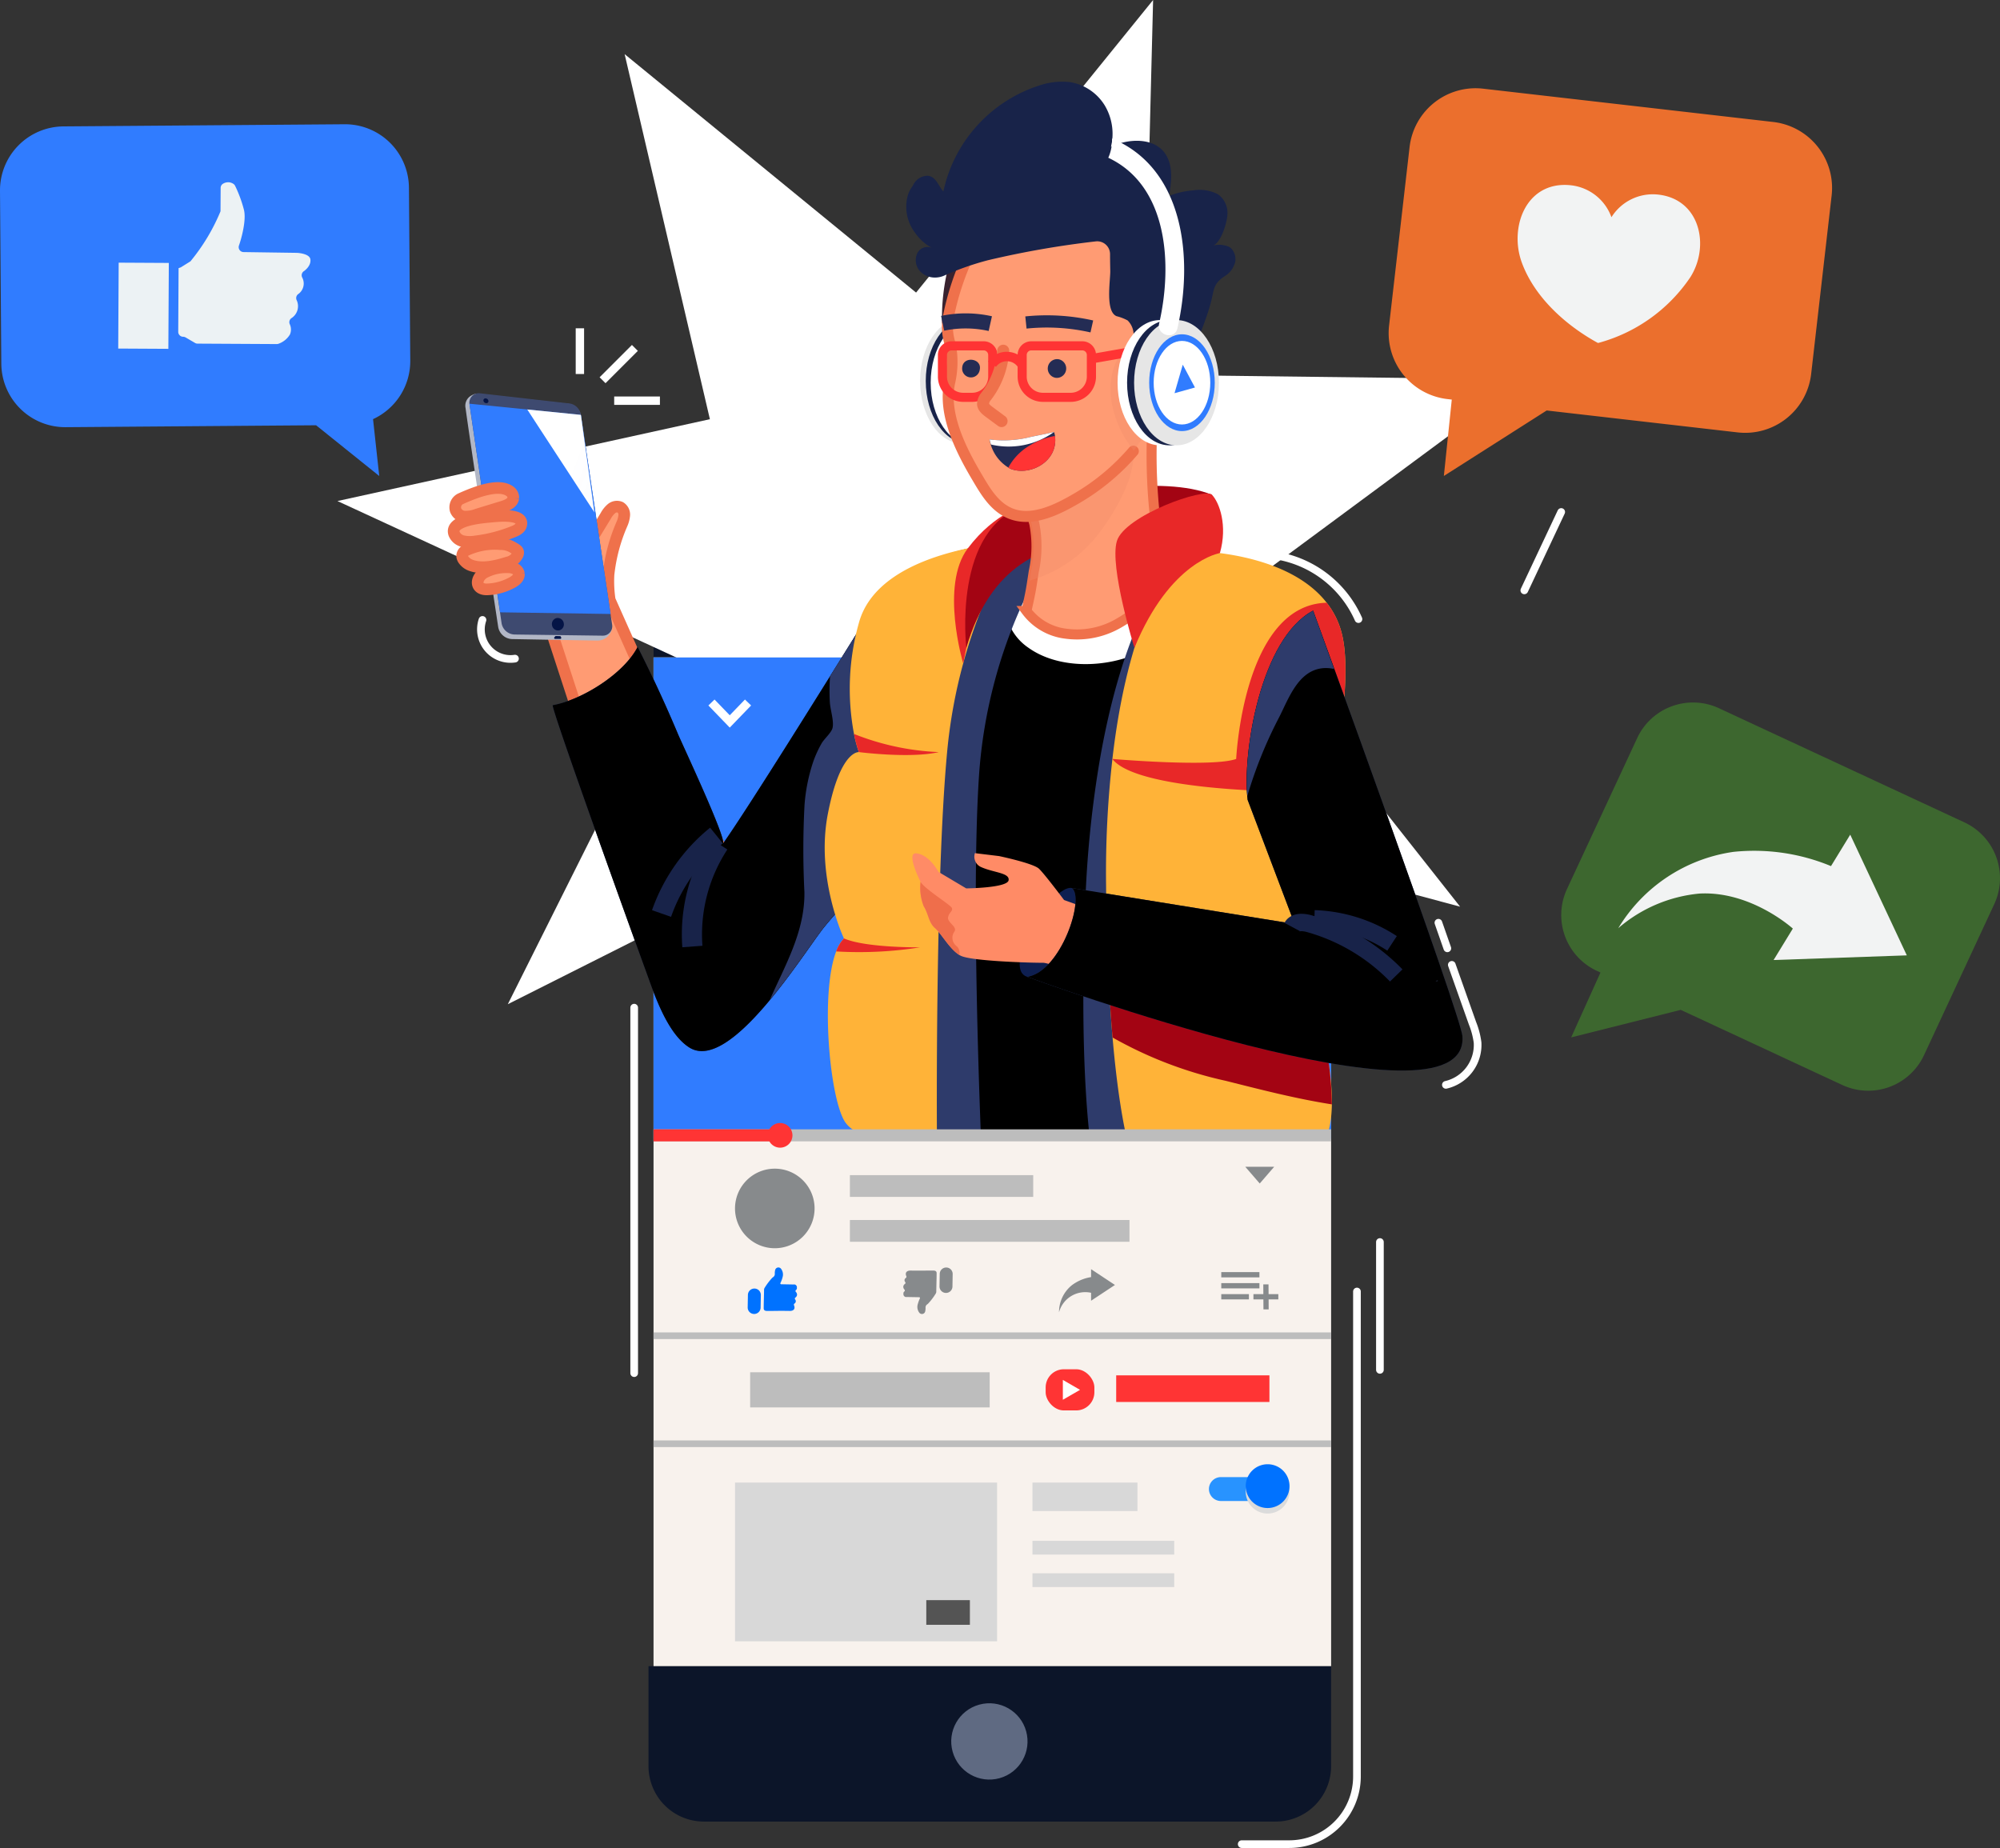 <svg xmlns="http://www.w3.org/2000/svg" xmlns:xlink="http://www.w3.org/1999/xlink" width="260.771" height="240.95" viewBox="0 0 260.771 240.95">
  <rect x="0" y="0" width="260.771" height="240.95" fill="#333333" stroke="none"/>
  <defs>
    <clipPath id="clip-path">
      <rect id="Rectángulo_327085" data-name="Rectángulo 327085" width="137.683" height="146.459" fill="none"/>
    </clipPath>
    <linearGradient id="linear-gradient" x1="6.247" y1="-8.894" x2="8.095" y2="-7.797" gradientUnits="objectBoundingBox">
      <stop offset="0" stop-color="#fff"/>
      <stop offset="0.229" stop-color="#fefefe" stop-opacity="0.988"/>
      <stop offset="0.365" stop-color="#fdfdfd" stop-opacity="0.957"/>
      <stop offset="0.477" stop-color="#fbfbfc" stop-opacity="0.902"/>
      <stop offset="0.576" stop-color="#f8f8fa" stop-opacity="0.824"/>
      <stop offset="0.667" stop-color="#f4f5f7" stop-opacity="0.718"/>
      <stop offset="0.751" stop-color="#eff1f4" stop-opacity="0.592"/>
      <stop offset="0.83" stop-color="#eaecef" stop-opacity="0.443"/>
      <stop offset="0.905" stop-color="#e3e6eb" stop-opacity="0.271"/>
      <stop offset="0.975" stop-color="#dcdfe6" stop-opacity="0.078"/>
      <stop offset="1" stop-color="#dadde4" stop-opacity="0"/>
    </linearGradient>
    <linearGradient id="linear-gradient-2" x1="6.646" y1="-9.764" x2="7.611" y2="-8.854" xlink:href="#linear-gradient"/>
  </defs>
  <g id="Grupo_877585" data-name="Grupo 877585" transform="translate(-59.27 -34.542)">
    <g id="Grupo_877524" data-name="Grupo 877524" transform="translate(103.27 34.541)">
      <path id="Trazado_619536" data-name="Trazado 619536" d="M267.412,183.948H179.071v-2.6a7.226,7.226,0,0,1,7.226-7.226h73.889a7.226,7.226,0,0,1,7.226,7.226Z" transform="translate(-137.856 -98.23)" fill="#0c1529"/>
      <g id="Grupo_877522" data-name="Grupo 877522" transform="translate(40.556 217.247)">
        <path id="Trazado_619537" data-name="Trazado 619537" d="M259.633,454.361H185.086a7.226,7.226,0,0,1-7.226-7.226V434.1h89v13.035A7.226,7.226,0,0,1,259.633,454.361Z" transform="translate(-177.86 -434.1)" fill="#0c1529"/>
        <circle id="Elipse_6943" data-name="Elipse 6943" cx="4.973" cy="4.973" r="4.973" transform="matrix(0.964, -0.267, 0.267, 0.964, 38.323, 6.344)" fill="#5f6a82"/>
      </g>
      <path id="Trazado_619538" data-name="Trazado 619538" d="M190.625,189.014l-20.565-45.969-44.578,22.431,22.5-44.963L103.27,99.871,151.83,89.2,140.713,41.6l38,31.09,30.906-38.147L208.38,83.409l49.715.6L218.5,113.29l31.146,39.469-48.2-12.928Z" transform="translate(-103.27 -34.541)" fill="#fff"/>
      <g id="Grupo_877523" data-name="Grupo 877523" transform="translate(41.211 85.724)">
        <path id="Trazado_619539" data-name="Trazado 619539" d="M267.413,323.718H179.065V192.2h88.348Z" transform="translate(-179.065 -192.204)" fill="#f8f2ed"/>
      </g>
    </g>
    <path id="Trazado_619535" data-name="Trazado 619535" d="M260.636,180.644a2.288,2.288,0,1,1-2.678-1.817A2.288,2.288,0,0,1,260.636,180.644Z" transform="translate(-69.734 -65.816)" fill="#5f6a82"/>
    <g id="Grupo_877538" data-name="Grupo 877538" transform="translate(144.481 186.674)">
      <g id="Grupo_877530" data-name="Grupo 877530" transform="translate(12.261 13.117)">
        <g id="Grupo_877525" data-name="Grupo 877525" transform="translate(0 0.009)">
          <path id="Rectángulo_327067" data-name="Rectángulo 327067" d="M.843,0H2.471a.844.844,0,0,1,.844.844v0a.843.843,0,0,1-.843.843H.844A.844.844,0,0,1,0,.843v0A.843.843,0,0,1,.843,0Z" transform="translate(0 6.049) rotate(-88.961)" fill="#0072ff"/>
          <path id="Trazado_619540" data-name="Trazado 619540" d="M207.693,340.452c-.03.067-.08.136.007.2.02.034.053.022.082.022l1.629.03a.149.149,0,0,0,.074-.01.387.387,0,0,1,.329.337,1.447,1.447,0,0,0,0,.182.3.3,0,0,1-.117.206.167.167,0,0,0-.009.263.539.539,0,0,1,.142.374.481.481,0,0,1-.2.343.172.172,0,0,0-.046.258.352.352,0,0,1-.089.532.183.183,0,0,0-.061.228c.2.467-.059.741-.56.732-.718-.013-1.437-.012-2.155,0q-.417,0-.834,0c-.2,0-.4-.079-.4-.319-.006-.509.048-2.119.044-2.422a.513.513,0,0,1,.088-.286,8.107,8.107,0,0,1,.96-1.265.992.992,0,0,1,.14-.117.483.483,0,0,0,.215-.428,1.726,1.726,0,0,1,.054-.525.433.433,0,0,1,.743-.15,1.226,1.226,0,0,1,.232,1.056A4.115,4.115,0,0,1,207.693,340.452Z" transform="translate(-203.38 -338.483)" fill="#0072ff" fill-rule="evenodd"/>
        </g>
        <g id="Grupo_877526" data-name="Grupo 877526" transform="translate(20.31)">
          <path id="Rectángulo_327068" data-name="Rectángulo 327068" d="M.844,0H2.471a.844.844,0,0,1,.844.844v0a.843.843,0,0,1-.843.843H.842A.842.842,0,0,1,0,.844v0A.844.844,0,0,1,.844,0Z" transform="translate(4.702 3.315) rotate(-88.979)" fill="#878a8c"/>
          <path id="Trazado_619541" data-name="Trazado 619541" d="M241.1,342.925c.03-.067.081-.136-.007-.2-.02-.034-.053-.022-.081-.022l-1.63-.029a.146.146,0,0,0-.073.01.387.387,0,0,1-.329-.337,1.444,1.444,0,0,0,0-.182.3.3,0,0,1,.117-.206.167.167,0,0,0,.009-.263.536.536,0,0,1-.142-.374.481.481,0,0,1,.2-.343.172.172,0,0,0,.046-.258.352.352,0,0,1,.089-.532.183.183,0,0,0,.061-.228c-.2-.467.059-.741.561-.732.718.013,1.436.011,2.155,0,.278,0,.556,0,.834,0,.2,0,.4.079.4.319.006.508-.047,2.119-.043,2.421a.512.512,0,0,1-.088.286,8.072,8.072,0,0,1-.96,1.265.956.956,0,0,1-.14.117.484.484,0,0,0-.214.428,1.71,1.71,0,0,1-.055.525.433.433,0,0,1-.743.15,1.23,1.23,0,0,1-.233-1.057A4.116,4.116,0,0,1,241.1,342.925Z" transform="translate(-238.97 -338.814)" fill="#878a8c" fill-rule="evenodd"/>
        </g>
        <path id="Trazado_619542" data-name="Trazado 619542" d="M280.484,341.978v1.033l3.114-2.057h0l-3.114-2.057v1.033a5.605,5.605,0,0,0-2.537,1.083,4.511,4.511,0,0,0-1.64,3.5,3.54,3.54,0,0,1,4.177-2.539Z" transform="translate(-235.696 -338.663)" fill="#878a8c"/>
        <g id="Grupo_877529" data-name="Grupo 877529" transform="translate(61.764 0.615)">
          <g id="Grupo_877527" data-name="Grupo 877527">
            <rect id="Rectángulo_327069" data-name="Rectángulo 327069" width="4.975" height="0.686" fill="#878a8c"/>
            <rect id="Rectángulo_327070" data-name="Rectángulo 327070" width="4.975" height="0.686" transform="translate(0 1.436)" fill="#878a8c"/>
            <rect id="Rectángulo_327071" data-name="Rectángulo 327071" width="3.604" height="0.686" transform="translate(0 2.872)" fill="#878a8c"/>
          </g>
          <g id="Grupo_877528" data-name="Grupo 877528" transform="translate(4.194 1.593)">
            <rect id="Rectángulo_327072" data-name="Rectángulo 327072" width="3.245" height="0.686" transform="translate(0 1.279)" fill="#878a8c"/>
            <path id="Trazado_619543" data-name="Trazado 619543" d="M325.31,345.793l-.021-3.262.681,0,.021,3.262Z" transform="translate(-324.004 -342.527)" fill="#878a8c"/>
          </g>
        </g>
      </g>
      <g id="Grupo_877531" data-name="Grupo 877531" transform="translate(10.623 41.174)">
        <rect id="Rectángulo_327073" data-name="Rectángulo 327073" width="34.17" height="20.695" fill="#d8d8d8"/>
        <rect id="Rectángulo_327074" data-name="Rectángulo 327074" width="5.685" height="3.215" transform="translate(24.941 15.33)" fill="#161616" opacity="0.68"/>
      </g>
      <g id="Grupo_877532" data-name="Grupo 877532" transform="translate(49.407 41.174)">
        <rect id="Rectángulo_327075" data-name="Rectángulo 327075" width="13.69" height="3.711" transform="translate(0)" fill="#d8d8d8"/>
        <rect id="Rectángulo_327076" data-name="Rectángulo 327076" width="18.483" height="1.795" transform="translate(0 7.594)" fill="#d8d8d8"/>
        <rect id="Rectángulo_327077" data-name="Rectángulo 327077" width="18.483" height="1.796" transform="translate(0 11.826)" fill="#d8d8d8"/>
      </g>
      <line id="Línea_2550" data-name="Línea 2550" x2="88.348" transform="translate(0 36.113)" fill="none" stroke="#bdbdbd" stroke-miterlimit="10" stroke-width="0.867"/>
      <g id="Grupo_877537" data-name="Grupo 877537" transform="translate(0 0.245)">
        <line id="Línea_2551" data-name="Línea 2551" x2="88.348" transform="translate(0 21.784)" fill="none" stroke="#bdbdbd" stroke-miterlimit="10" stroke-width="0.867"/>
        <g id="Grupo_877536" data-name="Grupo 877536" transform="translate(10.623)">
          <g id="Grupo_877533" data-name="Grupo 877533">
            <rect id="Rectángulo_327078" data-name="Rectángulo 327078" width="23.902" height="2.837" transform="translate(14.982 0.844)" fill="#bdbdbd"/>
            <rect id="Rectángulo_327079" data-name="Rectángulo 327079" width="36.451" height="2.837" transform="translate(14.982 6.694)" fill="#bdbdbd"/>
            <rect id="Rectángulo_327080" data-name="Rectángulo 327080" width="31.231" height="4.585" transform="translate(1.976 26.545)" fill="#bdbdbd"/>
            <path id="Trazado_619544" data-name="Trazado 619544" d="M208.978,319.979a5.187,5.187,0,1,1-5.188-5.187A5.187,5.187,0,0,1,208.978,319.979Z" transform="translate(-198.603 -314.792)" fill="#878a8c"/>
          </g>
          <g id="Grupo_877535" data-name="Grupo 877535" transform="translate(40.504 26.154)">
            <rect id="Rectángulo_327081" data-name="Rectángulo 327081" width="19.978" height="3.471" transform="translate(9.198 0.795)" fill="#ff3434"/>
            <g id="Grupo_877534" data-name="Grupo 877534">
              <rect id="Rectángulo_327082" data-name="Rectángulo 327082" width="6.353" height="5.368" rx="2.371" fill="#ff3434"/>
              <path id="Trazado_619545" data-name="Trazado 619545" d="M277.221,366.745v-1.294l1.121.647,1.121.647-1.121.647-1.121.647Z" transform="translate(-274.979 -364.06)" fill="#fffffd"/>
            </g>
          </g>
        </g>
      </g>
      <path id="Trazado_619546" data-name="Trazado 619546" d="M322.855,314.341h-1.885l.942,1.089.942,1.089.942-1.089.942-1.089Z" transform="translate(-243.814 -314.341)" fill="#878a8c"/>
      <path id="Trazado_619547" data-name="Trazado 619547" d="M313.811,391.872h5.62a1.563,1.563,0,0,0,1.559-1.558h0a1.563,1.563,0,0,0-1.559-1.559h-5.62a1.563,1.563,0,0,0-1.559,1.559h0A1.563,1.563,0,0,0,313.811,391.872Z" transform="translate(-239.836 -348.295)" fill="#2893ff"/>
      <path id="Trazado_619548" data-name="Trazado 619548" d="M321.076,389.849a2.855,2.855,0,1,0,2.854-2.854A2.855,2.855,0,0,0,321.076,389.849Z" transform="translate(-243.862 -347.492)" fill="#dbdbdb" style="mix-blend-mode: multiply;isolation: isolate"/>
      <path id="Trazado_619549" data-name="Trazado 619549" d="M321.076,388.527a2.855,2.855,0,1,0,2.854-2.855A2.855,2.855,0,0,0,321.076,388.527Z" transform="translate(-243.862 -346.888)" fill="#0072ff"/>
    </g>
    <g id="Grupo_877539" data-name="Grupo 877539" transform="translate(144.481 120.265)">
      <rect id="Rectángulo_327083" data-name="Rectángulo 327083" width="88.348" height="62.75" transform="translate(0)" fill="#307cff"/>
    </g>
    <g id="Grupo_877540" data-name="Grupo 877540" transform="translate(152.034 126.134)">
      <path id="Trazado_619550" data-name="Trazado 619550" d="M192.956,203l2.384,2.469L197.724,203" transform="translate(-192.956 -202.997)" fill="none" stroke="#fff" stroke-miterlimit="10" stroke-width="1.117"/>
    </g>
    <g id="Grupo_877578" data-name="Grupo 877578" transform="translate(116.73 36.557)">
      <g id="Grupo_877577" data-name="Grupo 877577" clip-path="url(#clip-path)">
        <g id="Grupo_877576" data-name="Grupo 877576" transform="translate(1.689 8.627)">
          <g id="Grupo_877546" data-name="Grupo 877546" transform="translate(0 32.162)">
            <g id="Grupo_877541" data-name="Grupo 877541" transform="translate(11.775 23.247)">
              <path id="Trazado_619551" data-name="Trazado 619551" d="M155.055,165.957c1.387-1.844,2.737-3.715,3.94-5.688l1.852-3.038a3.237,3.237,0,0,1,.752-.944,1.1,1.1,0,0,1,1.139-.17,1.117,1.117,0,0,1,.519,1.04,3.636,3.636,0,0,1-.32,1.177,22.481,22.481,0,0,0-1.732,6.563,16.381,16.381,0,0,0,.159,3.3l15.655,35.1-11.026,6.479-13.206-40.49" transform="translate(-152.788 -156.023)" fill="#ff9b73" stroke="#ef714b" stroke-linecap="round" stroke-linejoin="round" stroke-width="1.518"/>
            </g>
            <g id="Grupo_877542" data-name="Grupo 877542" transform="translate(1.536 8.463)">
              <path id="Trazado_619552" data-name="Trazado 619552" d="M133.975,130.819a1.51,1.51,0,0,1,.533-1.5,2.315,2.315,0,0,1,.884-.4l11.843,1.334a1.9,1.9,0,0,1,1.795,1.6l4.017,27.354a1.123,1.123,0,0,1-.041.552,1.924,1.924,0,0,1-1.9,1.366l-11.086-.195a1.9,1.9,0,0,1-1.795-1.6S134.368,133.866,133.975,130.819Z" transform="translate(-133.956 -128.871)" fill="#b2b7c6" fill-rule="evenodd"/>
              <path id="Trazado_619553" data-name="Trazado 619553" d="M153.516,159l-4.077-27.363a1.763,1.763,0,0,0-1.664-1.487l-11.588-1.315a1.232,1.232,0,0,0-1.265,1.448l4.181,28.526a1.764,1.764,0,0,0,1.664,1.487l11.484.152A1.232,1.232,0,0,0,153.516,159Z" transform="translate(-134.39 -128.833)" fill="#3e4a70" fill-rule="evenodd"/>
              <path id="Trazado_619554" data-name="Trazado 619554" d="M155.306,182.747a.794.794,0,0,0-.592.957.8.8,0,0,0,.929.645.794.794,0,0,0,.592-.957A.8.8,0,0,0,155.306,182.747Z" transform="translate(-143.419 -153.426)" fill="#041446" fill-rule="evenodd"/>
              <path id="Trazado_619555" data-name="Trazado 619555" d="M138.493,130.082a.262.262,0,0,0-.2.363.39.39,0,0,0,.415.255.262.262,0,0,0,.2-.363A.39.39,0,0,0,138.493,130.082Z" transform="translate(-135.928 -129.401)" fill="#041446" fill-rule="evenodd"/>
              <path id="Trazado_619556" data-name="Trazado 619556" d="M134.921,131.352c0,.026,0,.052.007.079l3.99,27.121,14.413.215-3.883-25.959Z" transform="translate(-134.396 -129.982)" fill="#307cff" fill-rule="evenodd"/>
              <path id="Trazado_619557" data-name="Trazado 619557" d="M150.513,135.394q3.5,5.376,7.018,10.747l-1.756-12.7-6.988-.7Q149.65,134.067,150.513,135.394Z" transform="translate(-140.723 -130.616)" fill-rule="evenodd" fill="url(#linear-gradient)" style="mix-blend-mode: hard-light;isolation: isolate"/>
              <path id="Trazado_619558" data-name="Trazado 619558" d="M147.695,143.515l1.26-.826-6.943-10.627-1.918-.192,2.77,4.241Q145.282,139.812,147.695,143.515Z" transform="translate(-136.757 -130.219)" fill-rule="evenodd" fill="url(#linear-gradient-2)" style="mix-blend-mode: hard-light;isolation: isolate"/>
              <path id="Trazado_619559" data-name="Trazado 619559" d="M155.366,187.438l.674,0a.125.125,0,0,0,.115-.173l-.046-.109a.125.125,0,0,0-.111-.076l-.527-.014a.125.125,0,0,0-.1.044l-.1.118A.124.124,0,0,0,155.366,187.438Z" transform="translate(-143.669 -155.406)" fill="#041446" fill-rule="evenodd"/>
            </g>
            <g id="Grupo_877543" data-name="Grupo 877543" transform="translate(0 20.815)">
              <path id="Trazado_619560" data-name="Trazado 619560" d="M138.144,173.463a7.3,7.3,0,0,0,3.279-.913c.43-.24.886-.618.846-1.1a.876.876,0,0,0-.481-.664,1.965,1.965,0,0,0-.836-.2,6.13,6.13,0,0,0-3.288.752C136.532,172.121,136.618,173.517,138.144,173.463Z" transform="translate(-133.762 -160.236)" fill="#ff9b73" stroke="#ef714b" stroke-miterlimit="10" stroke-width="1.518"/>
              <path id="Trazado_619561" data-name="Trazado 619561" d="M134.325,167.785c1.474.544,3.335.083,4.755-.375a1.877,1.877,0,0,0,1.351-1.043c.167-.546-.183-.6-.655-.919a3.078,3.078,0,0,0-1.62-.426,8.787,8.787,0,0,0-4.584.858.823.823,0,0,0-.4.745.987.987,0,0,0,.2.462A2.008,2.008,0,0,0,134.325,167.785Z" transform="translate(-132.06 -157.693)" fill="#ff9b73" stroke="#ef714b" stroke-miterlimit="10" stroke-width="1.518"/>
              <path id="Trazado_619562" data-name="Trazado 619562" d="M134.747,154.889l2.945-.9c.6-.184,1.315-.5,1.385-1.114a1.019,1.019,0,0,0-.461-.9c-1.357-.981-4.059-.064-6.326.955a1.241,1.241,0,0,0-.726,1.529,1.351,1.351,0,0,0,1.208.834,4.168,4.168,0,0,0,1.547-.268Z" transform="translate(-131.301 -151.55)" fill="#ff9b73" stroke="#ef714b" stroke-miterlimit="10" stroke-width="1.518"/>
              <path id="Trazado_619563" data-name="Trazado 619563" d="M131.192,160.589a1.634,1.634,0,0,0,1.166.967,4.29,4.29,0,0,0,1.59.029,19.5,19.5,0,0,0,4.993-1.286c.407-.165.854-.393.979-.807.482-1.607-3.088-1.213-3.825-1.143C135.057,158.445,130.56,158.754,131.192,160.589Z" transform="translate(-131.131 -154.61)" fill="#ff9b73" stroke="#ef714b" stroke-miterlimit="10" stroke-width="1.518"/>
            </g>
            <g id="Grupo_877544" data-name="Grupo 877544" transform="translate(12.912 36.423)">
              <path id="Trazado_619564" data-name="Trazado 619564" d="M209.152,182.322c-4.423-2.773-9.106-2.585-13.545-.441-5.1,8.2-15.159,24.376-18.516,29.138.466-.661-5.32-12.963-5.874-14.283q-2.425-5.773-5.259-11.362c-1.777,3.481-7.217,6.9-11.065,7.6-.45-.172,10.7,30.728,12.135,34.661,1.092,2.987,2.769,8.163,5.689,9.984,5.335,3.326,14.976-12.506,17.565-15.706,3.8-4.693,12.622-13.157,16.172-18.038,2.816-3.871,5.716-7.94,6.452-12.67a17.082,17.082,0,0,0,.04-4.692A10.336,10.336,0,0,0,209.152,182.322Z" transform="translate(-154.88 -180.256)" fill="#2e3b6b"/>
              <path id="Trazado_619565" data-name="Trazado 619565" d="M209.152,182.322c-4.423-2.773-9.106-2.585-13.545-.441-5.1,8.2-15.159,24.376-18.516,29.138.466-.661-5.32-12.963-5.874-14.283q-2.425-5.773-5.259-11.362c-1.777,3.481-7.217,6.9-11.065,7.6-.45-.172,10.7,30.728,12.135,34.661,1.092,2.987,2.769,8.163,5.689,9.984,5.335,3.326,14.976-12.506,17.565-15.706,3.8-4.693,12.622-13.157,16.172-18.038,2.816-3.871,5.716-7.94,6.452-12.67a17.082,17.082,0,0,0,.04-4.692A10.336,10.336,0,0,0,209.152,182.322Z" transform="translate(-154.88 -180.256)"/>
            </g>
            <path id="Trazado_619566" data-name="Trazado 619566" d="M236.7,186.507a10.336,10.336,0,0,0-3.8-4.186c-4.423-2.773-9.106-2.585-13.545-.441-1.271,2.043-2.849,4.58-4.554,7.311a25.954,25.954,0,0,0-.027,3.4c.057,1,.558,2.417.353,3.341-.137.62-1.078,1.417-1.421,2.01a14.278,14.278,0,0,0-1.124,2.474,23.139,23.139,0,0,0-1.11,5.558,110.2,110.2,0,0,0-.015,11.365c.073,5.16-2.518,9.537-4.524,14.089,3.133-3.77,5.886-8.028,7.1-9.524,3.8-4.693,12.622-13.157,16.172-18.038,2.816-3.871,5.716-7.94,6.452-12.67A17.082,17.082,0,0,0,236.7,186.507Z" transform="translate(-165.722 -143.833)" fill="#2e3b6b"/>
            <path id="Trazado_619567" data-name="Trazado 619567" d="M188.344,250.3a21.5,21.5,0,0,1,3.461-13.371" transform="translate(-157.217 -169.692)" fill="none" stroke="#182349" stroke-miterlimit="10" stroke-width="2.631"/>
            <path id="Trazado_619568" data-name="Trazado 619568" d="M180.987,245.07a22.755,22.755,0,0,1,7.161-10.169" transform="translate(-153.88 -168.766)" fill="none" stroke="#182349" stroke-miterlimit="10" stroke-width="2.631"/>
            <g id="Grupo_877545" data-name="Grupo 877545" transform="translate(16.461)">
              <path id="Trazado_619569" data-name="Trazado 619569" d="M161.407,119.228v-5.961" transform="translate(-161.407 -113.267)" fill="none" stroke="#fff" stroke-miterlimit="10" stroke-width="1.091"/>
              <path id="Trazado_619570" data-name="Trazado 619570" d="M166.844,122.188l4.215-4.215" transform="translate(-163.888 -115.414)" fill="none" stroke="#fff" stroke-miterlimit="10" stroke-width="1.091"/>
              <path id="Trazado_619571" data-name="Trazado 619571" d="M169.631,130.627h5.962" transform="translate(-165.159 -121.188)" fill="none" stroke="#fff" stroke-miterlimit="10" stroke-width="1.091"/>
            </g>
          </g>
          <g id="Grupo_877548" data-name="Grupo 877548" transform="translate(54.077 59.725)">
            <g id="Grupo_877547" data-name="Grupo 877547" transform="translate(0.071)">
              <path id="Trazado_619572" data-name="Trazado 619572" d="M284.82,255.182s-4.96,4.242-29.078,3.64c-18.624-.465-23.532-5.008-23.532-5.008s-3.9-76.751.919-82.946c3.507-4.5,10.359-6.4,19.283-6.818,3.366-.154,7.024-.1,10.912.1a36.809,36.809,0,0,1,8.149,1.354c9.967,2.845,16.926,9.434,17.958,14.578C290.728,186.539,284.82,255.182,284.82,255.182Z" transform="translate(-230.719 -163.961)" fill="#2e3b6b"/>
              <path id="Trazado_619573" data-name="Trazado 619573" d="M284.82,255.182s-4.96,4.242-29.078,3.64c-18.624-.465-23.532-5.008-23.532-5.008s-3.9-76.751.919-82.946c3.507-4.5,10.359-6.4,19.283-6.818,3.366-.154,7.024-.1,10.912.1a36.809,36.809,0,0,1,8.149,1.354c9.967,2.845,16.926,9.434,17.958,14.578C290.728,186.539,284.82,255.182,284.82,255.182Z" transform="translate(-230.719 -163.961)"/>
            </g>
            <path id="Trazado_619574" data-name="Trazado 619574" d="M284.474,175.975a6.547,6.547,0,0,0-2.67-10.2,16.837,16.837,0,0,0-12.235-.431c-3.119,1.116-6.3,3.983-6.23,7.544a6.983,6.983,0,0,0,3.031,5.345c4.014,2.884,10.329,2.654,14.632.585A9.347,9.347,0,0,0,284.474,175.975Z" transform="translate(-245.531 -164.162)" fill="#fff"/>
            <path id="Trazado_619575" data-name="Trazado 619575" d="M312.708,181.39c-1.03-4.983-7.648-11.278-17.148-14.2-3.648,2.241-8.8,11.593-11.491,28.22v.01a141.1,141.1,0,0,0-1.684,17.38c-1.134,29.568,1.9,38.033,1.9,38.033s19.073,2.5,24.759-.841C310.376,232.706,313.789,186.614,312.708,181.39Z" transform="translate(-254.106 -165.435)" fill="#2e3b6b"/>
            <path id="Trazado_619576" data-name="Trazado 619576" d="M254.547,166.525s-17.585,1.3-22.887,9.523a143.93,143.93,0,0,0-1.055,19.066,13.837,13.837,0,0,0,.572,1.525,1.128,1.128,0,0,0-.186.017,1.823,1.823,0,0,0-.4.14c-.082,18.053.932,41.095,1.475,52.034,4,2.524,13.472.654,13.472.654s-1.707-35.347-.54-53.4S254.547,166.525,254.547,166.525Z" transform="translate(-230.588 -165.131)" fill="#2e3b6b"/>
          </g>
          <g id="Grupo_877549" data-name="Grupo 877549" transform="translate(48.382 52.705)">
            <path id="Trazado_619577" data-name="Trazado 619577" d="M221.609,217.9c-2.045,5.332-.9,18.526,1.018,22,2.181,3.936,12.118,2.172,12.118,2.172s-.242-33.252,1.328-50.16,8.919-27.4,8.919-27.4-17.761.679-20.427,10.567a31.626,31.626,0,0,0-.63,14.465,16.833,16.833,0,0,0,.63,2.365.824.824,0,0,0-.155.01c-.572.107-2.521.979-3.888,8.056-1.619,8.356,2.1,16.228,2.1,16.228A4.64,4.64,0,0,0,221.609,217.9Z" transform="translate(-220.115 -157.191)" fill="#ffb338"/>
            <path id="Trazado_619578" data-name="Trazado 619578" d="M252.319,176.3s-3.053-10.162.6-15,7.614-5.646,7.614-5.646-4.915,4.686-5.57,7.756S252.319,176.3,252.319,176.3Z" transform="translate(-234.263 -153.15)" fill="#e82828"/>
            <path id="Trazado_619579" data-name="Trazado 619579" d="M261.754,153.552c5.2-1.565,17.85-3.958,24.232-1.333,0,0,.52,5.453-1.719,7.352s-23.974-9.174-30.314,12.6C253.952,172.172,252.058,156.468,261.754,153.552Z" transform="translate(-235.486 -151.049)" fill="#a30413"/>
            <path id="Trazado_619580" data-name="Trazado 619580" d="M238.194,212.912a33.53,33.53,0,0,1-11.052-2.365,16.832,16.832,0,0,0,.63,2.365S234.481,213.775,238.194,212.912Z" transform="translate(-223.321 -178.197)" fill="#e82828"/>
            <path id="Trazado_619581" data-name="Trazado 619581" d="M222.862,261.276a51.019,51.019,0,0,0,10.945-.533s-7.1.077-9.927-1.164A4.64,4.64,0,0,0,222.862,261.276Z" transform="translate(-221.368 -200.57)" fill="#e82828"/>
          </g>
          <g id="Grupo_877568" data-name="Grupo 877568" transform="translate(59.016)">
            <g id="Grupo_877550" data-name="Grupo 877550" transform="translate(1.802 30.862)">
              <ellipse id="Elipse_6944" data-name="Elipse 6944" cx="5.532" cy="8.166" rx="5.532" ry="8.166" fill="#e6e6e6"/>
              <ellipse id="Elipse_6945" data-name="Elipse 6945" cx="5.532" cy="8.166" rx="5.532" ry="8.166" transform="translate(0.738)" fill="#182349"/>
              <ellipse id="Elipse_6946" data-name="Elipse 6946" cx="5.532" cy="8.166" rx="5.532" ry="8.166" transform="translate(1.379 0.227)" fill="#fff"/>
            </g>
            <g id="Grupo_877551" data-name="Grupo 877551" transform="translate(14.993 43.477)">
              <path id="Trazado_619582" data-name="Trazado 619582" d="M269.258,148.555a15.4,15.4,0,0,1-.081,6.23c-.341,2.247-.357,2.443-.848,4.655-.035.157-.064.316-.1.475a7.53,7.53,0,0,0,5.154,2.963,10.791,10.791,0,0,0,6.208-1.015c1.77-.865,5.406-3.394,6.725-6.177-.069-.315-.142-.626-.206-.946a74.158,74.158,0,0,1-1.455-19.218c.038-.7-4.38-.833-4.848-.8a9.922,9.922,0,0,0-5.222,1.861c-1.121.881-1.7,2.228-2.635,3.327a39.42,39.42,0,0,0-4.035,5.231,16.2,16.2,0,0,0,.717,1.525A16.172,16.172,0,0,1,269.258,148.555Z" transform="translate(-267.552 -134.371)" fill="#ff9b73" stroke="#ef714b" stroke-miterlimit="10" stroke-width="1.308"/>
              <path id="Trazado_619583" data-name="Trazado 619583" d="M268,146.51a15.869,15.869,0,0,1,.61,1.841h0a15.156,15.156,0,0,1-.089,6.086l-.078.512c-.04.268-.075.5-.108.707a17.263,17.263,0,0,0,9.406-6.668,27.4,27.4,0,0,0,3.007-5.125c1.46-3.219,1.428-6.271.966-9.7-1.158-.09-2.221-.085-2.238-.08a10.283,10.283,0,0,0-5.414,1.936,8.7,8.7,0,0,0-1.76,2.1,14.078,14.078,0,0,1-.926,1.277l-.594.7a33.28,33.28,0,0,0-3.476,4.581c-.123.206-.1.276.52,1.5C267.913,146.335,267.982,146.469,268,146.51Z" transform="translate(-267.248 -134.076)" fill="#ef8b67" opacity="0.3" style="mix-blend-mode: multiply;isolation: isolate"/>
            </g>
            <g id="Grupo_877564" data-name="Grupo 877564">
              <path id="Trazado_619584" data-name="Trazado 619584" d="M258.306,137.247q.055.273.11.546" transform="translate(-248.175 -92.047)" fill="none"/>
              <g id="Grupo_877552" data-name="Grupo 877552">
                <path id="Trazado_619585" data-name="Trazado 619585" d="M249.81,88.333a27.2,27.2,0,0,0-1.559,9.86l5.907-8.285c1.305-1.831,3.606-4.878,2.541-7.289-1.219-2.76-3.855.506-4.753,1.743A17.318,17.318,0,0,0,249.81,88.333Z" transform="translate(-243.586 -66.628)" fill="#39222f"/>
                <path id="Trazado_619586" data-name="Trazado 619586" d="M273.757,115.634a28.913,28.913,0,0,1-7.292,6.1c-2.563,1.5-6.176,3.387-9.165,1.824-1.854-.969-2.914-2.831-3.93-4.547-2.09-3.53-4.487-8.242-3.542-12.418a11.837,11.837,0,0,0,.061-4.884,7.138,7.138,0,0,1-.275-3.446,35,35,0,0,1,2.887-8.651c2.047-3.858,7.185-5.948,11.467-6.233a14.3,14.3,0,0,1,7.827,1.638c9.313,5.132,11.556,14.184,8.556,21.364" transform="translate(-244.151 -67.453)" fill="#ff9b73" stroke="#ef714b" stroke-linecap="round" stroke-miterlimit="10" stroke-width="1.433"/>
                <path id="Trazado_619587" data-name="Trazado 619587" d="M292.125,114.447c-5.15,3.541-3.9,10.521-.437,14.792l6.54-9.175a16.062,16.062,0,0,0,1.238-5.691A6.781,6.781,0,0,0,292.125,114.447Z" transform="translate(-262.029 -81.134)" fill="#ef8b67" opacity="0.3" style="mix-blend-mode: multiply;isolation: isolate"/>
                <path id="Trazado_619588" data-name="Trazado 619588" d="M282.083,75.915a1.525,1.525,0,0,0-.314-.253,3.2,3.2,0,0,0-2.247-.128c1.182-.222,1.983-3.117,2.022-4.066a3,3,0,0,0-1.223-2.657,5.194,5.194,0,0,0-3.249-.515,10.574,10.574,0,0,0-3.127.721c.284-1.786.539-3.739-.378-5.3-1.417-2.409-4.991-2.2-7.2-1.1a7.225,7.225,0,0,0-.809-5.384,6.547,6.547,0,0,0-4.476-3.045,9.251,9.251,0,0,0-4.209.479,18.625,18.625,0,0,0-12.366,13.773c-.657-.724-.941-1.949-2.041-2.051a2.105,2.105,0,0,0-1.941,1.315,3.674,3.674,0,0,0-.705,1.442,5.6,5.6,0,0,0,1.043,4.737,6.135,6.135,0,0,0,2.312,1.988,1.488,1.488,0,0,0-2.078.642,2.164,2.164,0,0,0,.4,2.362,2.7,2.7,0,0,0,2.242.768,2.853,2.853,0,0,0,.859-.227,36.955,36.955,0,0,1,5.716-2.011,120.212,120.212,0,0,1,14.121-2.464,1.674,1.674,0,0,1,1.806,1.682c0,1,.028,2.076.029,2.216,0,1.342-.657,5.26.826,5.86a6.177,6.177,0,0,1,1.439.556,2.644,2.644,0,0,1,.76,2.2,3.78,3.78,0,0,0,.449,2.33c1.234,1.633,2.5-2.2,3.222.592a32.638,32.638,0,0,0,1.681,4.354c.454-.907.884-1.827,1.3-2.753.766-.667,1.365-2.66,1.751-4.216.593-1.568,1.224-3.128,1.662-4.748.466-1.728.264-2.514,1.827-3.527a3,3,0,0,0,1.355-1.805A2.005,2.005,0,0,0,282.083,75.915Z" transform="translate(-239.672 -54.115)" fill="#182349"/>
              </g>
              <g id="Grupo_877557" data-name="Grupo 877557" transform="translate(4.741 31.2)">
                <g id="Grupo_877553" data-name="Grupo 877553" transform="translate(13.724 4.982)">
                  <path id="Trazado_619589" data-name="Trazado 619589" d="M274.665,123.1a1.226,1.226,0,0,1,.309-2.432,1.226,1.226,0,0,1-.309,2.432Z" transform="translate(-273.634 -120.66)" fill="#242c54"/>
                </g>
                <g id="Grupo_877554" data-name="Grupo 877554" transform="translate(2.536 5.065)">
                  <path id="Trazado_619590" data-name="Trazado 619590" d="M253.065,121.872l.01-.09c.164-1.485,2.566-1.166,2.292.291l-.016.089a1.153,1.153,0,0,1-2.285-.291Z" transform="translate(-253.056 -120.813)" fill="#242c54"/>
                </g>
                <g id="Grupo_877555" data-name="Grupo 877555">
                  <path id="Trazado_619591" data-name="Trazado 619591" d="M276.957,112.273a26.714,26.714,0,0,0-8.592-.513" transform="translate(-257.505 -111.553)" fill="none" stroke="#242c54" stroke-miterlimit="10" stroke-width="1.596"/>
                  <path id="Trazado_619592" data-name="Trazado 619592" d="M254.607,111.852a14.722,14.722,0,0,0-6.215-.044" transform="translate(-248.392 -111.498)" fill="none" stroke="#242c54" stroke-miterlimit="10" stroke-width="1.966"/>
                </g>
                <g id="Grupo_877556" data-name="Grupo 877556" transform="translate(6.118 14.486)">
                  <path id="Trazado_619593" data-name="Trazado 619593" d="M262.628,143.029c2.445.748,5.8-1.03,5.572-4.127a3.931,3.931,0,0,0-.066-.484,1.359,1.359,0,0,0-.1-.277c-1.01.245-2.044.431-3.039.644a14.214,14.214,0,0,1-5.35.324,5.3,5.3,0,0,0,2.762,3.845C262.479,142.98,262.553,143.006,262.628,143.029Z" transform="translate(-259.644 -138.14)" fill="#242c54"/>
                  <path id="Trazado_619594" data-name="Trazado 619594" d="M270.213,139.094a9.186,9.186,0,0,0-3.3,1.246,7.4,7.4,0,0,0-2.784,2.887,2.9,2.9,0,0,0,.324.161c.073.027.147.053.222.076,2.445.748,5.8-1.03,5.572-4.127C270.24,139.255,270.225,139.175,270.213,139.094Z" transform="translate(-261.69 -138.575)" fill="#ff3434"/>
                  <path id="Trazado_619595" data-name="Trazado 619595" d="M268.037,138.148l0-.008c-1.01.245-2.044.431-3.039.644a14.2,14.2,0,0,1-5.35.324,6.521,6.521,0,0,0,.179.662A10.152,10.152,0,0,0,268.037,138.148Z" transform="translate(-259.644 -138.14)" fill="#fff"/>
                </g>
              </g>
              <g id="Grupo_877562" data-name="Grupo 877562" transform="translate(4.124 33.524)">
                <g id="Grupo_877558" data-name="Grupo 877558" transform="translate(10.396 0.332)">
                  <path id="Trazado_619596" data-name="Trazado 619596" d="M273.307,124.282h-3.639a3.294,3.294,0,0,1-3.291-3.291v-2.824a1.786,1.786,0,0,1,1.784-1.784h6.651a1.786,1.786,0,0,1,1.784,1.784v2.824A3.294,3.294,0,0,1,273.307,124.282Zm-5.145-6.713a.6.6,0,0,0-.6.6v2.824a2.108,2.108,0,0,0,2.1,2.105h3.639a2.107,2.107,0,0,0,2.1-2.105v-2.824a.6.6,0,0,0-.6-.6Z" transform="translate(-266.378 -116.383)" fill="#ff3434"/>
                </g>
                <g id="Grupo_877559" data-name="Grupo 877559" transform="translate(0 0.332)">
                  <path id="Trazado_619597" data-name="Trazado 619597" d="M251.722,124.282h-1.173a3.294,3.294,0,0,1-3.291-3.291v-2.824a1.787,1.787,0,0,1,1.785-1.784h4.185a1.786,1.786,0,0,1,1.784,1.784v2.824A3.294,3.294,0,0,1,251.722,124.282Zm-2.679-6.713a.6.6,0,0,0-.6.6v2.824a2.108,2.108,0,0,0,2.1,2.105h1.173a2.108,2.108,0,0,0,2.1-2.105v-2.824a.6.6,0,0,0-.6-.6Z" transform="translate(-247.258 -116.383)" fill="#ff3434"/>
                </g>
                <path id="Trazado_619598" data-name="Trazado 619598" d="M260.712,118.641a10.819,10.819,0,0,1-2.244,5.974,1.569,1.569,0,0,0-.386,1.024c.06.418.461.737.834,1.012l1.581,1.17" transform="translate(-252.194 -117.081)" fill="none" stroke="#ef714b" stroke-linecap="round" stroke-linejoin="round" stroke-width="1.563"/>
                <g id="Grupo_877560" data-name="Grupo 877560" transform="translate(6.549 1.703)">
                  <path id="Trazado_619599" data-name="Trazado 619599" d="M263.206,120.924a1.744,1.744,0,0,0-1.422-.79,1.771,1.771,0,0,0-1.462.732l-1.021-.679a2.887,2.887,0,0,1,2.508-1.279,2.971,2.971,0,0,1,2.447,1.385Z" transform="translate(-259.302 -118.905)" fill="#ff3434"/>
                </g>
                <g id="Grupo_877561" data-name="Grupo 877561" transform="translate(20.04)">
                  <rect id="Rectángulo_327084" data-name="Rectángulo 327084" width="11.478" height="1.226" transform="translate(0 1.984) rotate(-9.953)" fill="#ff3434"/>
                </g>
              </g>
              <g id="Grupo_877563" data-name="Grupo 877563" transform="translate(31.239 32.962)">
                <path id="Trazado_619600" data-name="Trazado 619600" d="M297.126,119.024a7.584,7.584,0,0,1,.148-1.072,4.334,4.334,0,0,1,1.693-2.735,2.645,2.645,0,0,1,3.076.029,3.664,3.664,0,0,1,1.024,2.8,11.491,11.491,0,0,1-2.555,7.44,2.689,2.689,0,0,1-1.6,1.114c-.661.089-1.422-.47-1.288-1.123" transform="translate(-297.126 -114.738)" fill="#ff9b73" stroke="#ef714b" stroke-linecap="round" stroke-linejoin="round" stroke-width="1.372"/>
                <path id="Trazado_619601" data-name="Trazado 619601" d="M302.894,121.445a2.46,2.46,0,0,0-.163-.89.738.738,0,0,0-1.38-.078,2.432,2.432,0,0,0-.252.816q-.3,1.65-.609,3.3" transform="translate(-298.661 -117.155)" fill="none" stroke="#ef714b" stroke-linecap="round" stroke-linejoin="round" stroke-width="1.451"/>
              </g>
            </g>
            <g id="Grupo_877567" data-name="Grupo 877567" transform="translate(26.339 7.427)">
              <g id="Grupo_877565" data-name="Grupo 877565" transform="translate(1.213 23.663)">
                <ellipse id="Elipse_6947" data-name="Elipse 6947" cx="5.532" cy="8.166" rx="5.532" ry="8.166" fill="#fff"/>
                <ellipse id="Elipse_6948" data-name="Elipse 6948" cx="5.532" cy="8.166" rx="5.532" ry="8.166" transform="translate(1.238)" fill="#182349"/>
                <ellipse id="Elipse_6949" data-name="Elipse 6949" cx="5.532" cy="8.166" rx="5.532" ry="8.166" transform="translate(2.152)" fill="#e6e6e6"/>
                <ellipse id="Elipse_6950" data-name="Elipse 6950" cx="4.275" cy="6.31" rx="4.275" ry="6.31" transform="translate(4.121 1.856)" fill="#307cff"/>
                <ellipse id="Elipse_6951" data-name="Elipse 6951" cx="3.691" cy="5.449" rx="3.691" ry="5.449" transform="translate(4.704 2.718)" fill="#fff"/>
                <path id="Trazado_619602" data-name="Trazado 619602" d="M304,125.716,305.075,122l1.59,2.973Z" transform="translate(-296.576 -116.181)" fill="#307cff"/>
              </g>
              <g id="Grupo_877566" data-name="Grupo 877566">
                <path id="Trazado_619603" data-name="Trazado 619603" d="M288.608,67.774a5.77,5.77,0,0,1-.494,2.5c7.759,3.642,8.412,13.868,6.633,21.6-.356,1.545,2.021,2.2,2.377.656C299.235,83.361,297.993,71.664,288.608,67.774Z" transform="translate(-288.114 -67.774)" fill="#fff"/>
              </g>
            </g>
          </g>
          <g id="Grupo_877569" data-name="Grupo 877569" transform="translate(85.062 53.707)">
            <path id="Trazado_619604" data-name="Trazado 619604" d="M287.582,210.223c.242,27.939,3.5,35.938,3.5,35.938s20.582,2.666,24.295-1.454,0-17.13,0-17.13a53.412,53.412,0,0,0,1.7-5.09l.01-.009c.368-1.29.756-2.773,1.086-4.373.339-1.58.62-3.286.814-5.022a18.46,18.46,0,0,0-1.541-9.946,11.354,11.354,0,0,0-1.289-2.172s3.936-16.219,2.191-23.4a10.709,10.709,0,0,0-2-4.14c-5.226-6.738-17.373-6.738-17.373-6.738-3.412.931-8.589,9.918-10.567,27.106v.01A131.225,131.225,0,0,0,287.582,210.223Z" transform="translate(-287.577 -159.185)" fill="#ffb338"/>
            <path id="Trazado_619605" data-name="Trazado 619605" d="M317.357,286.568a42.766,42.766,0,0,0-1.294-9.884c-2.307-.653-5.013-.42-7.5-.666a77.156,77.156,0,0,1-11.974-2.111c-1.892-.5-3.752-1.111-5.624-1.678-.648-.2-1.622-.6-2.651-.918.129,2.407.283,4.578.452,6.538A52.893,52.893,0,0,0,303.53,283.5C308.05,284.636,312.689,285.839,317.357,286.568Z" transform="translate(-287.913 -206.924)" fill="#a30413"/>
            <path id="Trazado_619606" data-name="Trazado 619606" d="M289.083,199.444l.01.01c3.093,4.014,21.474,4.207,21.474,4.207s12.118,17.78,3.393,23.267c-8.56,5.39-23.887,1.6-24.449,1.464,3.384,2.773,24.556,4.654,28.25-.252l.01-.009a2.724,2.724,0,0,0,.388-.718,14.657,14.657,0,0,0,.7-3.655,81.068,81.068,0,0,0-.727-14.968,11.353,11.353,0,0,0-1.289-2.172s3.936-16.219,2.191-23.4a10.71,10.71,0,0,0-2-4.14c-10.887.262-11.8,20.368-11.8,20.368-3.025,1.1-15.7.039-16.141,0Z" transform="translate(-288.264 -164.839)" fill="#e82828"/>
            <path id="Trazado_619607" data-name="Trazado 619607" d="M292.306,173.013s-3.3-10.61-2.285-13.928,11.433-7.035,12.4-6.024,2.056,4,1.028,7.6C303.452,160.656,296.973,161.66,292.306,173.013Z" transform="translate(-288.604 -152.892)" fill="#e82828"/>
          </g>
          <g id="Grupo_877572" data-name="Grupo 877572" transform="translate(59.81 68.977)">
            <path id="Trazado_619608" data-name="Trazado 619608" d="M273.669,247.476c-2.484-.545-9.345,10.508-5.806,11.581S279.957,248.856,273.669,247.476Z" transform="translate(-252.876 -211.31)" fill="#0e1f51"/>
            <g id="Grupo_877570" data-name="Grupo 877570" transform="translate(0 31.624)">
              <path id="Trazado_619609" data-name="Trazado 619609" d="M258.106,253.427c-1.186.019-9.361-.195-10.708-.936a1.107,1.107,0,0,1-.151-.089c-1.282-.8-2.314-2.759-3.151-3.482-.868-.755-.846-1.852-1.475-2.844a6.564,6.564,0,0,1-.418-3.2s-1.964-3.84-.572-3.716c1.734.161,2.9,2.415,2.9,2.415l3.622,2.155s5.365-.048,5.528-1.058-2.06-.985-3.693-1.773a1.481,1.481,0,0,1-.7-1.764l3.149.382s4.454.932,5.208,1.651,3.266,4.078,3.266,4.078l6.258,2.252-1.92,8.568S259.294,253.4,258.106,253.427Z" transform="translate(-241.132 -239.14)" fill="#ff8b66"/>
              <path id="Trazado_619610" data-name="Trazado 619610" d="M248.115,255.541c-1.282-.8-2.314-2.759-3.151-3.482-.868-.755-.846-1.852-1.475-2.844a6.564,6.564,0,0,1-.418-3.2c.519.928,3.926,3,4.088,3.414s-.391.551-.5,1.221,1.184,1.183.852,1.817a1.363,1.363,0,0,0,.289,1.955A1.15,1.15,0,0,1,248.115,255.541Z" transform="translate(-242.001 -242.279)" fill="#ef6e4b"/>
            </g>
            <g id="Grupo_877571" data-name="Grupo 877571" transform="translate(14.987)">
              <path id="Trazado_619611" data-name="Trazado 619611" d="M325.43,236.456c-.193-2.675-19.466-55.479-19.466-55.479-6.846,3.6-9.27,18.585-8.543,24.664l6.133,16.194L274.5,217.142c1.752,1.272-1.4,10.872-5.806,11.581C268.7,228.724,326.4,249.942,325.43,236.456Zm-3.5-7.165c.212-.121.32-.136.284-.011Z" transform="translate(-268.696 -180.977)" fill="#2e3b6b"/>
              <path id="Trazado_619612" data-name="Trazado 619612" d="M325.43,236.456c-.193-2.675-19.466-55.479-19.466-55.479-6.846,3.6-9.27,18.585-8.543,24.664l6.133,16.194L274.5,217.142c1.752,1.272-1.4,10.872-5.806,11.581C268.7,228.724,326.4,249.942,325.43,236.456Zm-3.5-7.165c.212-.121.32-.136.284-.011Z" transform="translate(-268.696 -180.977)"/>
            </g>
            <path id="Trazado_619613" data-name="Trazado 619613" d="M325.559,194.844c1.237-2.447,2.471-6.015,5.631-6.36a4.813,4.813,0,0,1,1.519.1c-1.639-4.573-2.735-7.607-2.735-7.607-6.675,3.508-9.137,17.821-8.582,24.169A56.971,56.971,0,0,1,325.559,194.844Z" transform="translate(-277.719 -180.977)" fill="#2e3b6b"/>
            <path id="Trazado_619614" data-name="Trazado 619614" d="M345.775,262.664a25.327,25.327,0,0,0-11.339-6.749c-.793-.221-1.848-.3-2.236.426" transform="translate(-282.685 -215.099)" fill="none" stroke="#182349" stroke-miterlimit="10" stroke-width="2.267"/>
            <path id="Trazado_619615" data-name="Trazado 619615" d="M347.668,258.077a19.646,19.646,0,0,0-10.127-3.2" transform="translate(-285.122 -214.695)" fill="none" stroke="#182349" stroke-miterlimit="10" stroke-width="2.267"/>
          </g>
        </g>
      </g>
    </g>
    <g id="Grupo_877580" data-name="Grupo 877580" transform="translate(144.481 180.969)">
      <g id="Grupo_877579" data-name="Grupo 877579" transform="translate(0)">
        <rect id="Rectángulo_327086" data-name="Rectángulo 327086" width="88.348" height="1.567" transform="translate(0 0.822)" fill="#bdbdbd"/>
        <rect id="Rectángulo_327087" data-name="Rectángulo 327087" width="16.798" height="1.567" transform="translate(0 0.822)" fill="#ff3434"/>
        <path id="Trazado_619624" data-name="Trazado 619624" d="M209.682,305.455a1.606,1.606,0,1,1-1.606-1.606A1.606,1.606,0,0,1,209.682,305.455Z" transform="translate(-191.569 -303.849)" fill="#ff3434"/>
      </g>
    </g>
    <g id="Grupo_877581" data-name="Grupo 877581" transform="translate(59.27 50.742)">
      <path id="Trazado_619625" data-name="Trazado 619625" d="M152.816,80.126l-.172-22.543a8.336,8.336,0,0,1,8.273-8.4l36.647-.28a8.336,8.336,0,0,1,8.4,8.273l.173,22.543a8.334,8.334,0,0,1-4.854,7.633l.808,7.412-8.233-6.613-32.641.249A8.337,8.337,0,0,1,152.816,80.126Z" transform="translate(-152.644 -48.902)" fill="#307cff"/>
      <path id="Trazado_619626" data-name="Trazado 619626" d="M185.7,79.888l10.343.057a.625.625,0,0,0,.239-.044,2.831,2.831,0,0,0,1.481-1.2,1.634,1.634,0,0,0-.03-1.368h0a.642.642,0,0,1,.239-.773h0a1.845,1.845,0,0,0,.671-2.336h0a.641.641,0,0,1,.208-.8h0a1.674,1.674,0,0,0,.515-2.157h0a.643.643,0,0,1,.224-.831h0c.007,0,.987-.663.836-1.565-.113-.673-1.46-.818-1.814-.82l-6.892-.1a.642.642,0,0,1-.6-.858h0c.294-.826.986-3.27.65-4.647a16.706,16.706,0,0,0-1.154-3.135.629.629,0,0,0-.229-.257,1.354,1.354,0,0,0-.389-.173,1.29,1.29,0,0,0-.942.148.634.634,0,0,0-.325.558l-.017,3.035-.04.107a25.59,25.59,0,0,1-3.81,6.342l-.068.086-1.265.789-.284.1-.046,8.3a.642.642,0,0,0,.638.646h0a.652.652,0,0,1,.321.087l1.215.71A.633.633,0,0,0,185.7,79.888Z" transform="translate(-159.962 -51.284)" fill="#ecf2f4"/>
      <path id="Trazado_619627" data-name="Trazado 619627" d="M172.91,83.829l6.537.036.028-5.1.033-6.1-6.537-.036Z" transform="translate(-157.496 -54.582)" fill="#ecf2f4"/>
    </g>
    <g id="Grupo_877582" data-name="Grupo 877582" transform="translate(240.33 46.047)">
      <path id="Trazado_619628" data-name="Trazado 619628" d="M334.008,39.482l37.822,4.342a8.661,8.661,0,0,1,7.617,9.592l-2.671,23.266a8.66,8.66,0,0,1-9.592,7.616l-24.89-2.857L328.886,89.98l1.032-9.96-.557-.064a8.66,8.66,0,0,1-7.616-9.592L324.416,47.1A8.66,8.66,0,0,1,334.008,39.482Z" transform="translate(-321.688 -39.425)" fill="#eb6f2d"/>
      <path id="Trazado_619629" data-name="Trazado 619629" d="M343.284,61.268c.475-3.309,2.815-6.105,6.844-5.675a6.358,6.358,0,0,1,5.3,4.166,6.359,6.359,0,0,1,6.064-2.954c5.517.588,6.8,6.725,4.217,10.784a21.089,21.089,0,0,1-11.988,8.561l-.082-.009c-4.156-2.277-8.248-5.943-9.905-10.488A9.136,9.136,0,0,1,343.284,61.268Z" transform="translate(-326.379 -42.942)" fill="#f2f3f3"/>
    </g>
    <g id="Grupo_877583" data-name="Grupo 877583" transform="translate(262.829 126.134)">
      <path id="Trazado_619630" data-name="Trazado 619630" d="M354.827,122.741l32,14.882a8.027,8.027,0,0,1,3.894,10.664l-9.155,19.683a8.027,8.027,0,0,1-10.664,3.894l-21.057-9.793-14.29,3.59,3.821-8.458-.472-.22a8.027,8.027,0,0,1-3.893-10.665l9.154-19.683A8.029,8.029,0,0,1,354.827,122.741Z" transform="translate(-334.258 -121.991)" fill="#3d672f"/>
      <path id="Trazado_619631" data-name="Trazado 619631" d="M365.01,152.752l-2.508,4.1,17.371-.608h0l-7.379-15.738-2.508,4.1a26.122,26.122,0,0,0-12.71-1.858A21,21,0,0,0,342.25,152.7a18.868,18.868,0,0,1,10.626-4.517C359.617,147.845,365.01,152.752,365.01,152.752Z" transform="translate(-334.81 -123.27)" fill="#f2f3f3"/>
    </g>
    <g id="Grupo_877584" data-name="Grupo 877584" transform="translate(121.983 101.297)">
      <path id="Trazado_619632" data-name="Trazado 619632" d="M320.116,416.308h6.2a8.824,8.824,0,0,0,8.824-8.824v-63.23" transform="translate(-220.927 -242.614)" fill="none" stroke="#fff" stroke-linecap="round" stroke-miterlimit="10" stroke-width="1"/>
      <line id="Línea_2552" data-name="Línea 2552" y1="16.668" transform="translate(117.208 95.187)" fill="none" stroke="#fff" stroke-linecap="round" stroke-miterlimit="10" stroke-width="1"/>
      <line id="Línea_2553" data-name="Línea 2553" y1="47.655" transform="translate(19.976 64.628)" fill="none" stroke="#fff" stroke-linecap="round" stroke-miterlimit="10" stroke-width="1"/>
      <path id="Trazado_619633" data-name="Trazado 619633" d="M369.078,281.567a5.339,5.339,0,0,0,4.13-5.513,10.335,10.335,0,0,0-.659-2.51l-2.7-7.622" transform="translate(-243.267 -206.873)" fill="none" stroke="#fff" stroke-linecap="round" stroke-miterlimit="10" stroke-width="1"/>
      <path id="Trazado_619634" data-name="Trazado 619634" d="M368.446,259.155l-1.167-3.337" transform="translate(-242.446 -202.262)" fill="none" stroke="#fff" stroke-linecap="round" stroke-miterlimit="10" stroke-width="1"/>
      <path id="Trazado_619635" data-name="Trazado 619635" d="M329.178,167.908a14.257,14.257,0,0,1,10.293,8.208" transform="translate(-225.061 -162.15)" fill="none" stroke="#fff" stroke-linecap="round" stroke-miterlimit="10" stroke-width="1"/>
      <path id="Trazado_619636" data-name="Trazado 619636" d="M387.884,167.539l4.81-10.221" transform="translate(-251.848 -157.318)" fill="none" stroke="#fff" stroke-linecap="round" stroke-miterlimit="10" stroke-width="1"/>
      <path id="Trazado_619637" data-name="Trazado 619637" d="M137.884,183.2a3.855,3.855,0,0,0,4.237,5.047" transform="translate(-137.688 -169.127)" fill="none" stroke="#fff" stroke-linecap="round" stroke-miterlimit="10" stroke-width="1"/>
    </g>
  </g>
</svg>
